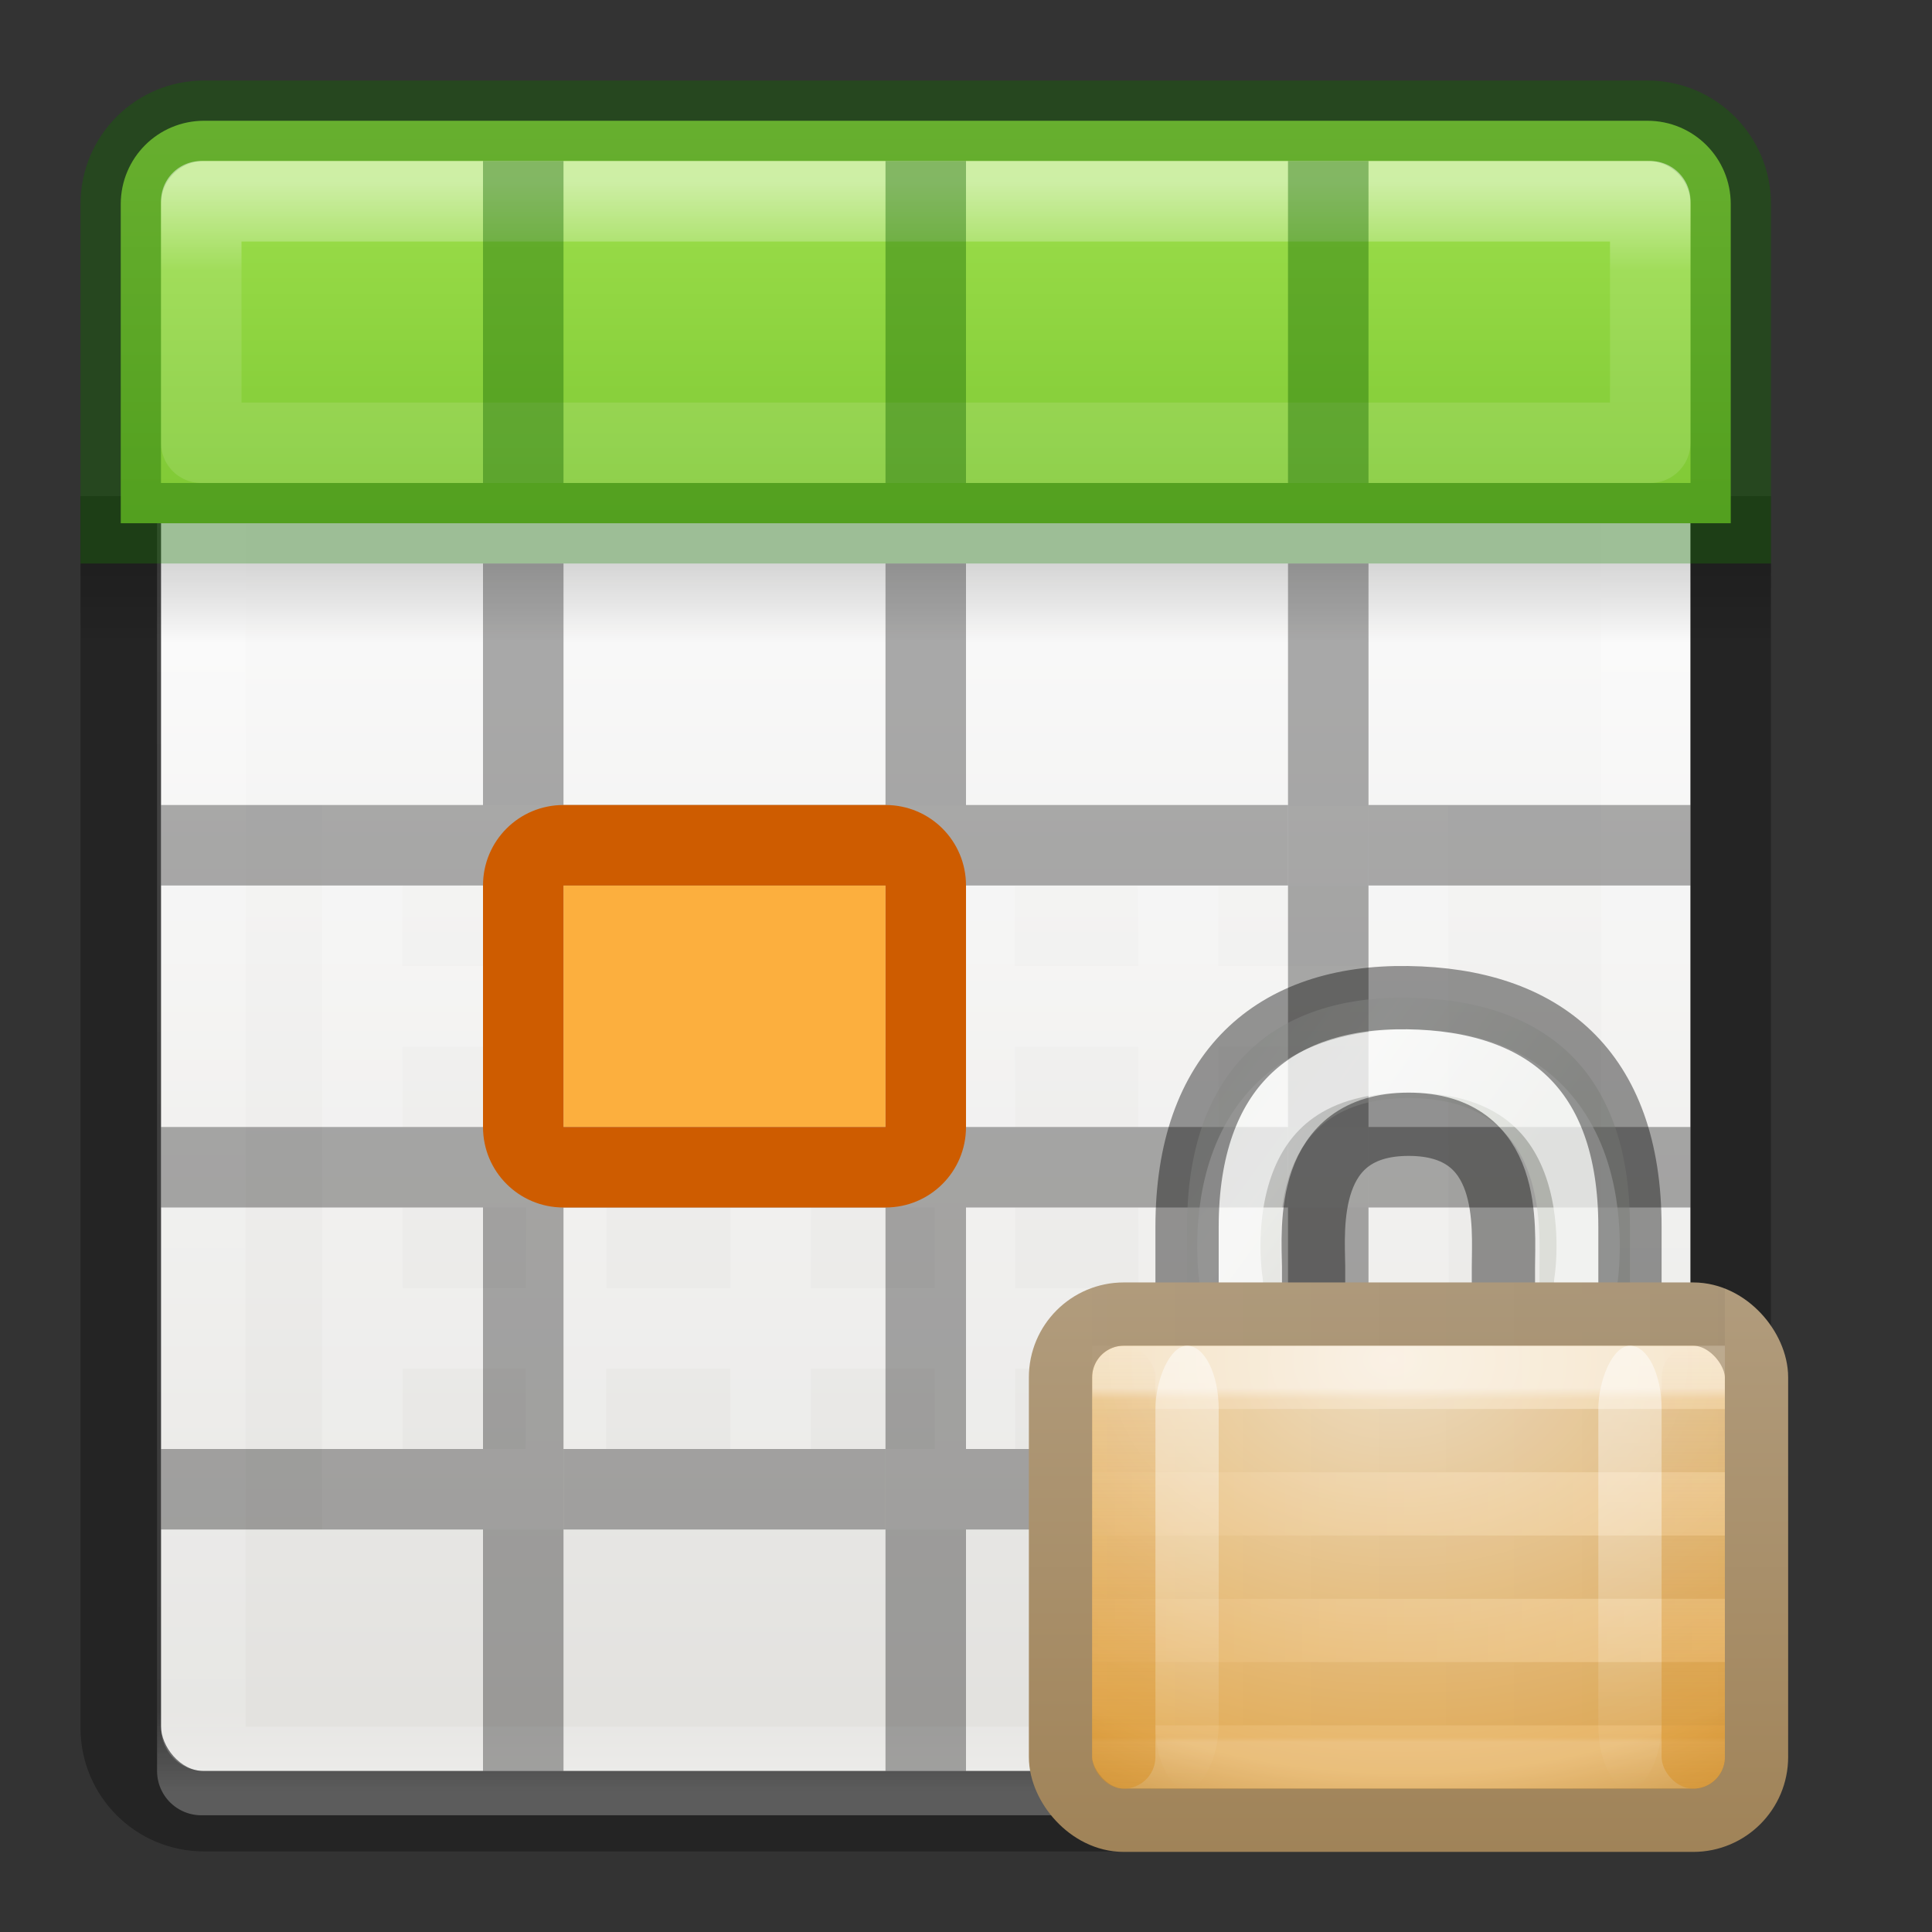 <?xml version="1.0" encoding="UTF-8" standalone="no"?>
<svg
   xmlns:dc="http://purl.org/dc/elements/1.1/"
   xmlns:cc="http://creativecommons.org/ns#"
   xmlns:rdf="http://www.w3.org/1999/02/22-rdf-syntax-ns#"
   xmlns:svg="http://www.w3.org/2000/svg"
   xmlns="http://www.w3.org/2000/svg"
   xmlns:xlink="http://www.w3.org/1999/xlink"
   xmlns:sodipodi="http://sodipodi.sourceforge.net/DTD/sodipodi-0.dtd"
   xmlns:inkscape="http://www.inkscape.org/namespaces/inkscape"
   height="24"
   width="24"
   version="1.1"
   id="svg92"
   sodipodi:docname="lc_unsetcellsreadonly.svg"
   inkscape:export-filename="/home/rizmut/Documents/Rizmut/Github/libreoffice-style-elementary/images_elementary/cmd/lc_unsetcellsreadonly.png"
   inkscape:export-xdpi="96"
   inkscape:export-ydpi="96"
   inkscape:version="0.92.3 (2405546, 2018-03-11)">
  <rect width="100%" height="100%" fill="#333333" stroke="none"/>
  <defs
     id="defs96">
    <linearGradient
       id="s"
       gradientTransform="matrix(0.261,0,0,0.315,1.727,-0.048)"
       gradientUnits="userSpaceOnUse"
       x1="10.651"
       x2="27.192"
       y1="2.914"
       y2="17.47">
      <stop
         offset="0"
         stop-color="#cad0c6"
         id="stop70" />
      <stop
         offset=".5"
         stop-color="#eaece9"
         id="stop72" />
      <stop
         offset="1"
         stop-color="#c5cbc0"
         id="stop74" />
    </linearGradient>
    <radialGradient
       id="r"
       cx="16.824"
       cy="11.368"
       fx="16.777"
       fy="11.597"
       gradientTransform="matrix(0,0.81,-1.139,0,20.949,-6.369)"
       gradientUnits="userSpaceOnUse"
       r="10.5">
      <stop
         offset="0"
         stop-color="#f2e0c4"
         id="stop63" />
      <stop
         offset=".765"
         stop-color="#e5af5b"
         id="stop65" />
      <stop
         offset="1"
         stop-color="#af6900"
         id="stop67" />
    </radialGradient>
    <linearGradient
       id="q"
       gradientTransform="matrix(0.474,0,0,0.429,0.421,1.286)"
       gradientUnits="userSpaceOnUse"
       x1="21.771"
       x2="21.771"
       y1="14.871"
       y2="27.925">
      <stop
         offset="0"
         stop-color="#fff"
         id="stop54" />
      <stop
         offset=".033"
         stop-color="#fff"
         stop-opacity=".235"
         id="stop56" />
      <stop
         offset=".986"
         stop-color="#fff"
         stop-opacity=".157"
         id="stop58" />
      <stop
         offset="1"
         stop-color="#fff"
         stop-opacity=".392"
         id="stop60" />
    </linearGradient>
    <linearGradient
       id="p"
       gradientUnits="userSpaceOnUse"
       x1="10.314"
       x2="10.314"
       y1="6"
       y2="15">
      <stop
         offset="0"
         stop-color="#b19c7d"
         id="stop49" />
      <stop
         offset="1"
         stop-color="#a08358"
         id="stop51" />
    </linearGradient>
    <linearGradient
       id="o"
       gradientTransform="matrix(-0.934,0,0,1,23.38,-22)"
       gradientUnits="userSpaceOnUse"
       x1="8.643"
       x2="23.3"
       xlink:href="#l"
       y1="27.5"
       y2="27.5" />
    <linearGradient
       id="l">
      <stop
         offset="0"
         stop-color="#fff"
         id="stop41" />
      <stop
         offset="1"
         stop-color="#fff"
         stop-opacity="0"
         id="stop43" />
    </linearGradient>
    <linearGradient
       id="n"
       gradientTransform="matrix(-0.934,0,0,1,23.38,-15)"
       gradientUnits="userSpaceOnUse"
       x1="8.643"
       x2="23.3"
       xlink:href="#a-2"
       y1="27.5"
       y2="27.5" />
    <linearGradient
       id="a-2">
      <stop
         offset="0"
         id="stop2-9" />
      <stop
         offset="1"
         stop-opacity="0"
         id="stop4-1" />
    </linearGradient>
    <linearGradient
       id="m"
       gradientTransform="matrix(0.667,0,0,0.467,5.833,-20.534)"
       gradientUnits="userSpaceOnUse"
       x1="9"
       x2="9"
       xlink:href="#l"
       y1="29"
       y2="14" />
    <linearGradient
       id="k"
       gradientTransform="matrix(0.667,0,0,0.467,-1.167,-20.534)"
       gradientUnits="userSpaceOnUse"
       x1="9"
       x2="9"
       xlink:href="#l"
       y1="29"
       y2="14" />
    <linearGradient
       id="j"
       gradientTransform="matrix(0.667,0,0,0.467,-12.167,0.467)"
       gradientUnits="userSpaceOnUse"
       x1="24"
       x2="24"
       xlink:href="#i"
       y1="29"
       y2="14" />
    <linearGradient
       id="i">
      <stop
         offset="0"
         stop-color="#d88f22"
         id="stop34" />
      <stop
         offset="1"
         stop-color="#d88f22"
         stop-opacity="0"
         id="stop36" />
    </linearGradient>
    <linearGradient
       id="h"
       gradientTransform="matrix(0.667,0,0,0.467,-3.167,0.467)"
       gradientUnits="userSpaceOnUse"
       x1="24"
       x2="24"
       xlink:href="#i"
       y1="29"
       y2="14" />
  </defs>
  <sodipodi:namedview
     pagecolor="#ffffff"
     bordercolor="#666666"
     borderopacity="1"
     objecttolerance="10"
     gridtolerance="10"
     guidetolerance="10"
     inkscape:pageopacity="0"
     inkscape:pageshadow="2"
     inkscape:window-width="1366"
     inkscape:window-height="696"
     id="namedview94"
     showgrid="true"
     inkscape:zoom="13.906433"
     inkscape:cx="10.655578"
     inkscape:cy="7.7134716"
     inkscape:window-x="0"
     inkscape:window-y="0"
     inkscape:window-maximized="1"
     inkscape:current-layer="svg92">
    <inkscape:grid
       type="xygrid"
       id="grid905"
       spacingx="0.5"
       spacingy="0.5"
       empspacing="2" />
  </sodipodi:namedview>
  <linearGradient
     id="a"
     gradientTransform="matrix(.446 0 0 .45 .802 -.025)"
     gradientUnits="userSpaceOnUse"
     x1="25.132"
     x2="25.132"
     y1="15.5"
     y2="48.396">
    <stop
       offset="0"
       stop-color="#fafafa"
       id="stop2" />
    <stop
       offset="1"
       stop-color="#e2e1de"
       id="stop4" />
  </linearGradient>
  <linearGradient
     id="b"
     gradientTransform="matrix(.485 0 0 .527 -.165 -.4)"
     gradientUnits="userSpaceOnUse"
     x1="24"
     x2="24"
     xlink:href="#c"
     y1="5"
     y2="43" />
  <linearGradient
     id="c">
    <stop
       offset="0"
       stop-color="#fff"
       id="stop8" />
    <stop
       offset=".063"
       stop-color="#fff"
       stop-opacity=".235"
       id="stop10" />
    <stop
       offset=".951"
       stop-color="#fff"
       stop-opacity=".157"
       id="stop12" />
    <stop
       offset="1"
       stop-color="#fff"
       stop-opacity=".392"
       id="stop14" />
  </linearGradient>
  <linearGradient
     id="d"
     gradientTransform="matrix(.5 0 0 .25 -1 3)"
     gradientUnits="userSpaceOnUse"
     x1="23.954"
     x2="23.954"
     y1="15.999"
     y2="19.963">
    <stop
       offset="0"
       id="stop17" />
    <stop
       offset="1"
       stop-opacity="0"
       id="stop19" />
  </linearGradient>
  <linearGradient
     id="e"
     gradientUnits="userSpaceOnUse"
     x1="8.295"
     x2="8.295"
     y1="-4.284"
     y2="16.85">
    <stop
       offset="0"
       stop-color="#cdf87e"
       id="stop22" />
    <stop
       offset=".262"
       stop-color="#a2e34f"
       id="stop24" />
    <stop
       offset=".661"
       stop-color="#68b723"
       id="stop26" />
    <stop
       offset="1"
       stop-color="#1d7e0d"
       id="stop28" />
  </linearGradient>
  <linearGradient
     id="f"
     gradientUnits="userSpaceOnUse"
     x1="11.001"
     x2="11.001"
     xlink:href="#c"
     y1="2.269"
     y2="19.728" />
  <rect
     fill="url(#a)"
     height="20"
     rx=".528"
     ry=".556"
     width="19"
     x="2"
     y="2"
     id="rect32" />
  <path
     d="m2.501 2.499h17.939v19.501h-17.939z"
     fill="none"
     stroke="url(#b)"
     stroke-linecap="round"
     stroke-linejoin="round"
     stroke-width="1.1"
     id="path34" />
  <path
     d="m1 7h21v1h-21z"
     fill="url(#d)"
     opacity=".15"
     id="path36" />
  <path
     d="m1.5 6.163v15.3c0 .574.462 1.036 1.036 1.036h17.927c.574 0 1.036-.462 1.036-1.036v-15.3"
     fill="none"
     opacity=".3"
     stroke="#000"
     id="path38" />
  <path
     d="m2.536 1.5c-.574 0-1.036.462-1.036 1.036v3.964h20v-3.964c0-.574-.462-1.036-1.036-1.036z"
     fill="url(#e)"
     id="path40" />
  <g
     fill="none"
     id="g48">
    <path
       d="m2.536 1.5c-.574 0-1.036.462-1.036 1.036l0 3.964h20l-0-3.964c0-.574-.462-1.036-1.036-1.036z"
       opacity=".4"
       stroke="#126400"
       stroke-linecap="round"
       id="path42" />
    <path
       d="m17.5 16.5h-13zm-.01-5.988-12.99-.009v7.997h13zm.01 3.988h-13m13-2h-13m2.545-1.979-.018 7.979m2.549-7.944-.003 7.944m2.535-7.972.004 7.972m2.522-8.0.013 8"
       opacity=".2"
       stroke="#fff"
       id="path44" />
    <path
       d="m2.5 2.5v3h18v-3z"
       opacity=".5"
       stroke="url(#f)"
       stroke-linecap="round"
       stroke-linejoin="round"
       id="path46" />
  </g>
  <path
     d="m6 7h1v15h-1z"
     opacity=".321"
     id="path50" />
  <path
     d="m11 7h1v15h-1z"
     opacity=".321"
     id="path52" />
  <path
     d="m16 7h1v15h-1z"
     opacity=".321"
     id="path54" />
  <path
     d="m2 10h4v1h-4z"
     opacity=".321"
     id="path56" />
  <path
     d="m7 10h4v1h-4z"
     opacity=".321"
     id="path58" />
  <path
     d="m12 10h4v1h-4z"
     opacity=".321"
     id="path60" />
  <path
     d="m17 10h4v1h-4z"
     opacity=".321"
     id="path62" />
  <path
     d="m2 14h4v1h-4z"
     opacity=".321"
     id="path64" />
  <path
     d="m7 14h4v1h-4z"
     opacity=".321"
     id="path66" />
  <path
     d="m12 14h4v1h-4z"
     opacity=".321"
     id="path68" />
  <path
     d="m17 14h4v1h-4z"
     opacity=".321"
     id="path70" />
  <path
     d="m2 18h4v1h-4z"
     opacity=".321"
     id="path72" />
  <path
     d="m7 18h4v1h-4z"
     opacity=".321"
     id="path74" />
  <path
     d="m12 18h4v1h-4z"
     opacity=".321"
     id="path76" />
  <path
     d="m17 18h4v1h-4z"
     opacity=".321"
     id="path78" />
  <g
     fill="#126400"
     id="g86">
    <path
       d="m6 2h1v4h-1z"
       opacity=".4"
       id="path80" />
    <path
       d="m11 2h1v4h-1z"
       opacity=".4"
       id="path82" />
    <path
       d="m16 2h1v4h-1z"
       opacity=".4"
       id="path84" />
  </g>
  <path
     d="m 7,11 h 4 v 3 H 7 Z"
     id="path88"
     inkscape:connector-curvature="0"
     style="fill:#fcaf3e"
     sodipodi:nodetypes="ccccc" />
  <path
     d="m 7,10 c -0.554,0 -1,0.446 -1,1 v 3 c 0,0.554 0.446,1 1,1 h 4 c 0.554,0 1,-0.446 1,-1 v -3 c 0,-0.554 -0.446,-1 -1,-1 z m 0,1 h 4 v 3 H 7 Z"
     id="path90"
     inkscape:connector-curvature="0"
     style="fill:#ce5c00"
     sodipodi:nodetypes="sssssssssccccc" />
  <g
     transform="matrix(0.786,0,0,0.786,11.209,11.215)"
     id="g165">
    <path
       style="opacity:0.4;fill:url(#s);fill-rule:evenodd"
       inkscape:connector-curvature="0"
       d="M 4.5,8.5 V 5.124 c 0,-2.478 1.37,-3.656 3.487,-3.625 2.129,0.031 3.513,1.117 3.513,3.625 V 8.5 H 10.07 V 5.754 c 0,-0.63 0.148,-2.668 -2.067,-2.668 -2.197,0 -2.037,2.05 -2.029,2.665 v 2.748 z"
       id="path137" />
    <path
       style="opacity:0.6;fill:none;stroke:#ffffff;stroke-linecap:round"
       inkscape:connector-curvature="0"
       d="M 5.2,6 C 5.2,6 4.61,2.5 8,2.5 11.39,2.5 10.8,6 10.8,6"
       id="path139" />
    <path
       style="opacity:0.4;fill:none;stroke:#000000;stroke-linecap:square"
       inkscape:connector-curvature="0"
       d="M 4.5,8.5 V 5.124 c 0,-2.478 1.37,-3.656 3.487,-3.625 2.129,0.031 3.513,1.117 3.513,3.625 V 8.5 H 9.5 V 5.754 C 9.5,5.124 9.651,3.5 8.002,3.5 6.353,3.5 6.491,5.137 6.5,5.752 v 2.748 z"
       id="path141" />
    <rect
       style="fill:url(#r)"
       height="8"
       rx="1"
       width="11"
       x="2.5"
       y="6.5"
       id="rect143" />
    <g
       style="fill:none"
       id="g155">
      <path
         style="opacity:0.5;stroke:url(#q);stroke-linejoin:round"
         inkscape:connector-curvature="0"
         d="m 3.5,7.5 h 9 v 6 h -9 z"
         id="path145" />
      <rect
         style="stroke:url(#p)"
         height="8"
         rx="1"
         width="11"
         x="2.5"
         y="6.5"
         id="rect147" />
      <g
         style="stroke-linecap:square"
         id="g153">
        <path
           style="opacity:0.2;stroke:url(#o)"
           inkscape:connector-curvature="0"
           d="m 3.5,7.5 9,-3.79e-4 m -9,2 9,-3.79e-4 M 3.5,11.5 l 9,-3.79e-4"
           id="path149" />
        <path
           style="opacity:0.05;stroke:url(#n)"
           inkscape:connector-curvature="0"
           d="m 3.5,12.5 h 9 m -9,-6 h 9 m -9,2 h 9 m -9,2 h 9"
           id="path151" />
      </g>
    </g>
    <rect
       style="opacity:0.5;fill:url(#m)"
       height="7"
       rx="2"
       ry="1"
       transform="scale(1,-1)"
       width="1"
       x="11"
       y="-14"
       id="rect157" />
    <rect
       style="opacity:0.5;fill:url(#k)"
       height="7"
       rx="2"
       ry="1"
       transform="scale(1,-1)"
       width="1"
       x="4"
       y="-14"
       id="rect159" />
    <rect
       style="opacity:0.5;fill:url(#j)"
       height="7"
       rx="1.6"
       ry="0.5"
       width="1"
       x="3"
       y="7"
       id="rect161" />
    <rect
       style="opacity:0.5;fill:url(#h)"
       height="7"
       rx="1.6"
       ry="0.5"
       width="1"
       x="12"
       y="7"
       id="rect163" />
  </g>
</svg>
